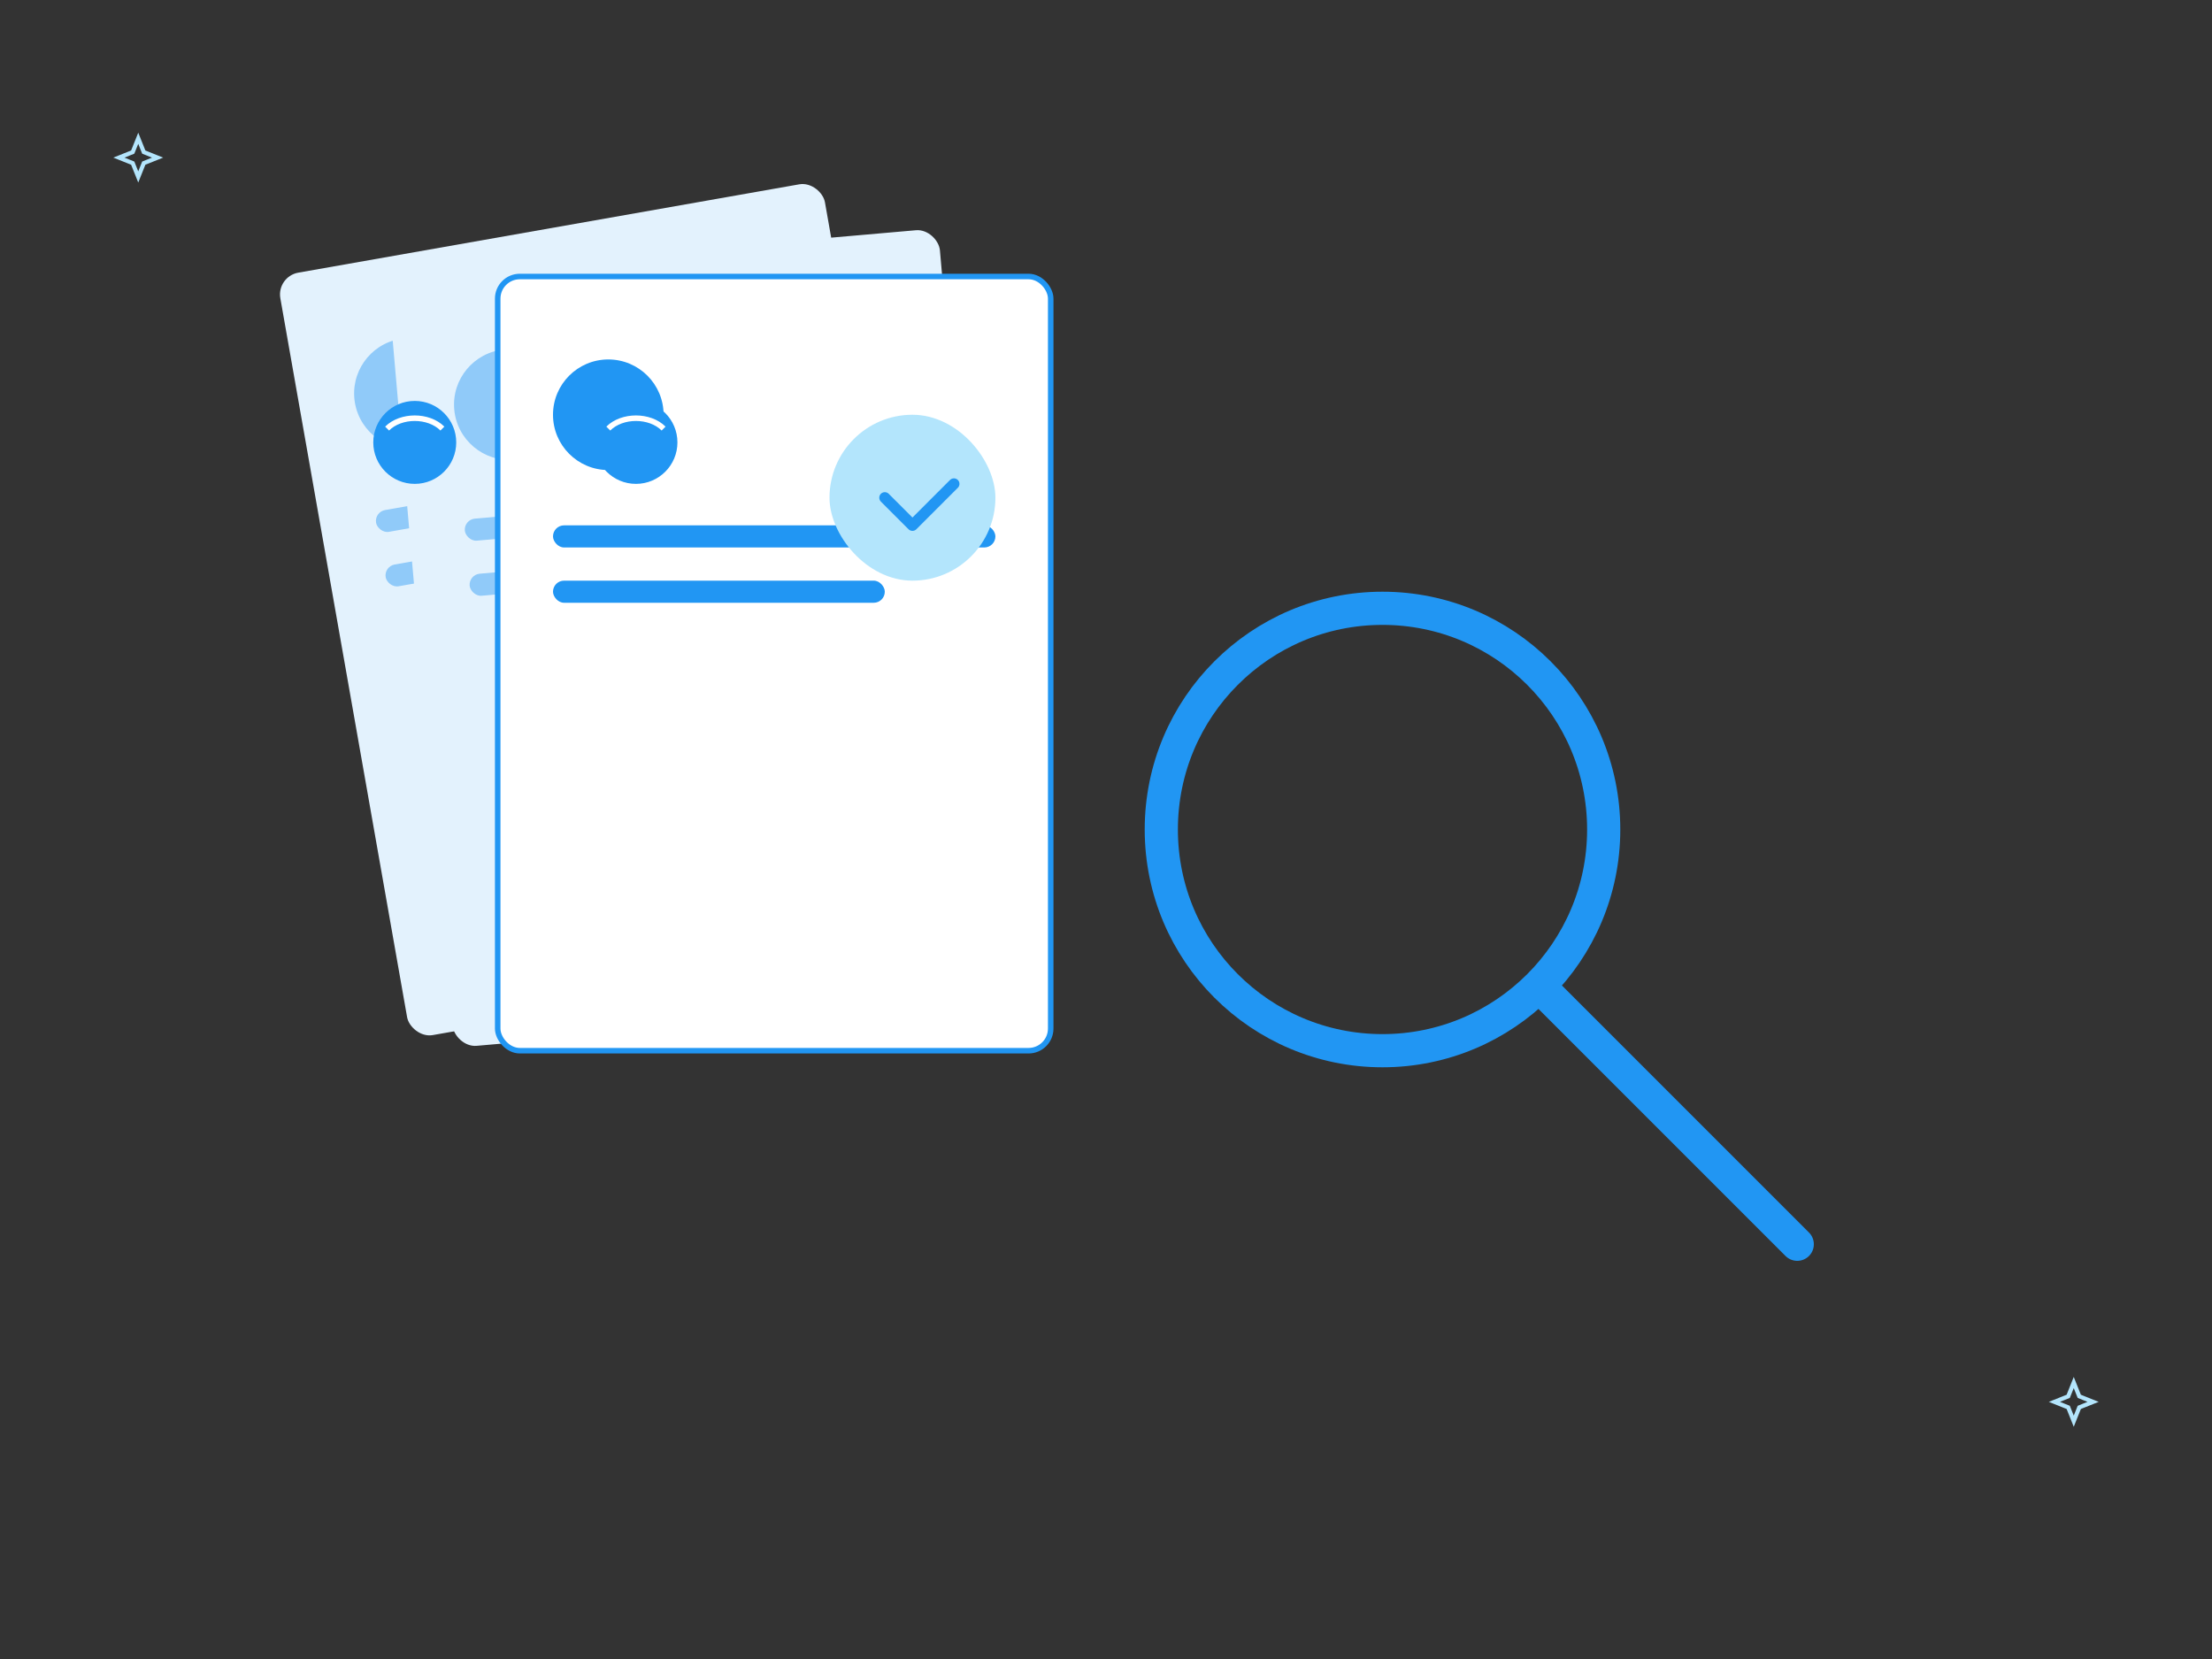 <?xml version="1.0" encoding="UTF-8"?>
<svg width="800" height="600" viewBox="0 0 800 600" fill="none" xmlns="http://www.w3.org/2000/svg">
    <rect x="0" y="0" width="800" height="600" fill="#333333" stroke="none"/>
    <!-- Background Stars -->
    <path d="M50 50L52 55L57 57L52 59L50 64L48 59L43 57L48 55L50 50Z" stroke="#B3E5FC" stroke-width="1.5"/>
    <path d="M750 500L752 505L757 507L752 509L750 514L748 509L743 507L748 505L750 500Z" stroke="#B3E5FC" stroke-width="1.5"/>

    <!-- Stacked Resumes -->
    <g transform="translate(100, 100)">
        <!-- Background Resumes -->
        <g transform="rotate(-10)">
            <rect width="200" height="280" rx="8" fill="#E3F2FD"/>
            <circle cx="40" cy="50" r="20" fill="#90CAF9"/>
            <rect x="20" y="90" width="160" height="8" rx="4" fill="#90CAF9"/>
            <rect x="20" y="110" width="120" height="8" rx="4" fill="#90CAF9"/>
        </g>
        <g transform="translate(40, 0) rotate(-5)">
            <rect width="200" height="280" rx="8" fill="#E3F2FD"/>
            <circle cx="40" cy="50" r="20" fill="#90CAF9"/>
            <rect x="20" y="90" width="160" height="8" rx="4" fill="#90CAF9"/>
            <rect x="20" y="110" width="120" height="8" rx="4" fill="#90CAF9"/>
        </g>

        <!-- Main Resume -->
        <g transform="translate(80, 0)">
            <rect width="200" height="280" rx="8" fill="#FFFFFF" stroke="#2196F3" stroke-width="2"/>
            <circle cx="40" cy="50" r="20" fill="#2196F3"/>
            <rect x="20" y="90" width="160" height="8" rx="4" fill="#2196F3"/>
            <rect x="20" y="110" width="120" height="8" rx="4" fill="#2196F3"/>
        </g>

        <!-- Character Illustrations -->
        <g transform="translate(20, 30)">
            <!-- Female Character -->
            <circle cx="30" cy="30" r="15" fill="#2196F3"/>
            <path d="M20 25C25 20 35 20 40 25" stroke="#FFFFFF" stroke-width="2"/>
        </g>
        <g transform="translate(100, 30)">
            <!-- Male Character -->
            <circle cx="30" cy="30" r="15" fill="#2196F3"/>
            <path d="M20 25C25 20 35 20 40 25" stroke="#FFFFFF" stroke-width="2"/>
        </g>
    </g>

    <!-- Magnifying Glass -->
    <g transform="translate(400, 200)">
        <circle cx="100" cy="100" r="80" stroke="#2196F3" stroke-width="12" fill="none"/>
        <line x1="160" y1="160" x2="250" y2="250" stroke="#2196F3" stroke-width="12" stroke-linecap="round"/>
    </g>

    <!-- Checkmark -->
    <g transform="translate(300, 150)">
        <rect width="60" height="60" rx="30" fill="#B3E5FC"/>
        <path d="M20 30L30 40L45 25" stroke="#2196F3" stroke-width="4" stroke-linecap="round" stroke-linejoin="round"/>
    </g>
</svg> 